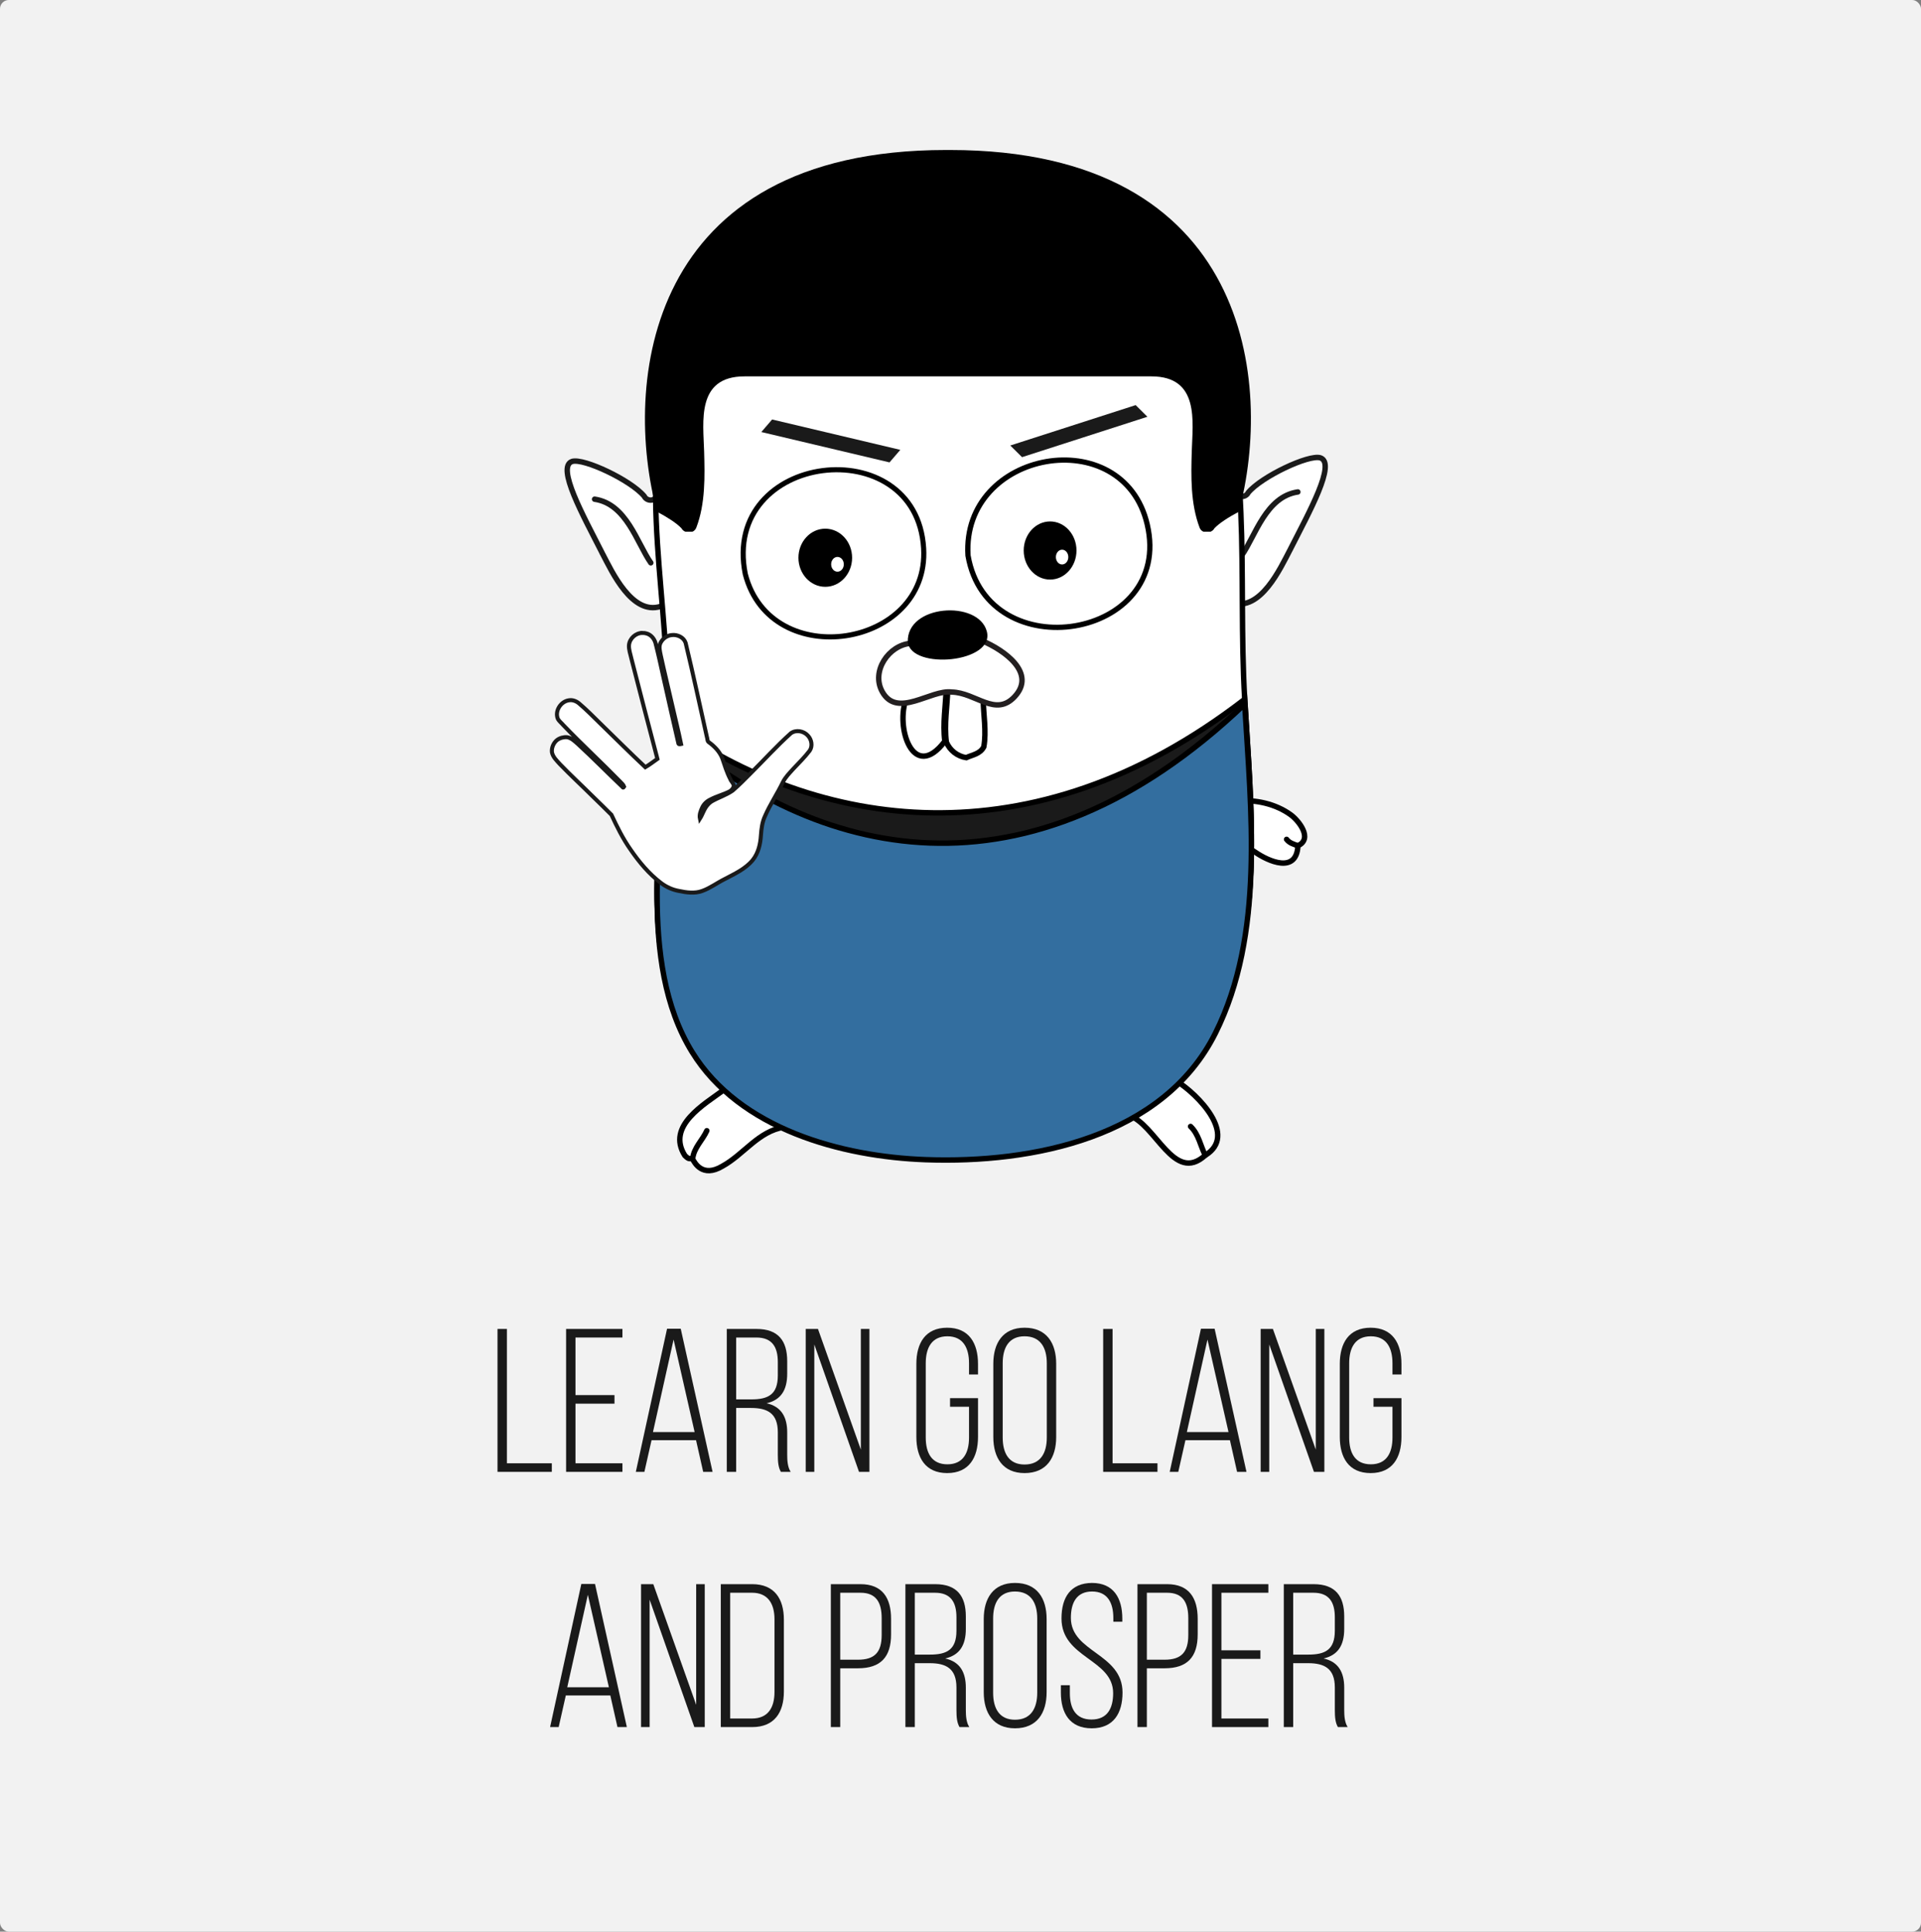 <?xml version="1.0" encoding="UTF-8" standalone="no"?>
<!-- Created with Inkscape (http://www.inkscape.org/) -->

<svg
   xmlns:dc="http://purl.org/dc/elements/1.1/"
   xmlns:cc="http://creativecommons.org/ns#"
   xmlns:rdf="http://www.w3.org/1999/02/22-rdf-syntax-ns#"
   xmlns:svg="http://www.w3.org/2000/svg"
   xmlns="http://www.w3.org/2000/svg"
   xmlns:sodipodi="http://sodipodi.sourceforge.net/DTD/sodipodi-0.dtd"
   xmlns:inkscape="http://www.inkscape.org/namespaces/inkscape"
   width="783.474"
   height="787.707"
   id="svg10382"
   version="1.1"
   inkscape:version="0.48.3.1 r9886"
   sodipodi:docname="drawing.svg">
  <rect width="100%" height="100%" fill="#808080" stroke="none"/>
  <defs
     id="defs10384" />
  <sodipodi:namedview
     id="base"
     pagecolor="#ffffff"
     bordercolor="#666666"
     borderopacity="1.0"
     inkscape:pageopacity="0.0"
     inkscape:pageshadow="2"
     inkscape:zoom="1"
     inkscape:cx="404.73715"
     inkscape:cy="208.85339"
     inkscape:document-units="px"
     inkscape:current-layer="layer1"
     showgrid="false"
     fit-margin-top="0"
     fit-margin-left="0"
     fit-margin-right="0"
     fit-margin-bottom="0"
     inkscape:window-width="1871"
     inkscape:window-height="1056"
     inkscape:window-x="49"
     inkscape:window-y="24"
     inkscape:window-maximized="1" />
  <g
     inkscape:label="Layer 1"
     inkscape:groupmode="layer"
     id="layer1"
     transform="translate(29.737,6.491)">
    <rect
       style="fill:#f2f2f2;fill-opacity:1;stroke:none"
       id="rect8039"
       width="783.474"
       height="787.707"
       x="-29.737"
       y="-6.491"
       ry="3.603"
       inkscape:export-filename="/tmp/learngolangandprosper.png"
       inkscape:export-xdpi="90"
       inkscape:export-ydpi="90" />
    <path
       sodipodi:nodetypes="cccccccccc"
       inkscape:connector-curvature="0"
       style="fill:#ffffff;fill-opacity:1;stroke:#1a1a1a;stroke-width:2.214;stroke-miterlimit:4;stroke-dasharray:none"
       id="path8041"
       d="m 474.234,194.123 c 0.902,2.674 4.218,2.213 5.111,0.263 5.446,-6.546 24.697,-15.622 29.409,-14.179 6.586,2.183 -4.567,22.201 -12.128,37.088 l -0.108,0.244 c -0.072,0.093 -0.118,0.228 -0.195,0.346 -3.803,7.248 -11.983,25.165 -23.657,21.437 -0.181,-0.067 -0.355,-0.112 -0.52,-0.156 -1.531,-0.731 -4.149,-0.632 -4.442,1.857 -24.903,-5.406 -16.503,-42.541 6.531,-46.9 z" />
    <path
       style="fill:none;stroke:#1a1a1a;stroke-width:2.214;stroke-linecap:round;stroke-linejoin:round;stroke-miterlimit:4;stroke-opacity:1;stroke-dasharray:none"
       d="m 476.665,220.064 c 5.647,-8.074 9.883,-24.027 22.924,-25.94"
       id="path8043"
       inkscape:connector-curvature="0"
       sodipodi:nodetypes="cc" />
    <path
       id="path8045"
       d="m 449.935,434.241 c 8.948,5.537 25.304,22.278 11.881,30.396 -12.898,11.809 -20.117,-12.962 -31.437,-16.394 4.875,-6.621 11.055,-12.658 19.557,-14.001 z"
       clip-rule="evenodd"
       inkscape:connector-curvature="0"
       style="fill:#ffffff;fill-rule:evenodd;stroke:#000000;stroke-width:2.214;stroke-linecap:round" />
    <path
       id="path8047"
       d="m 461.816,464.636 c -1.99,-3.957 -2.658,-8.575 -5.98,-11.765"
       clip-rule="evenodd"
       inkscape:connector-curvature="0"
       style="fill:#ffffff;stroke:#000000;stroke-width:2.214;stroke-linecap:round" />
    <path
       id="path8049"
       d="m 290.071,453.16 c -10.503,1.625 -16.414,11.101 -25.17,15.912 -8.251,4.92 -11.407,-1.575 -12.15,-2.893 -1.293,-0.59 -1.185,0.549 -3.18,-1.461 -7.649,-12.071 7.97,-20.895 16.102,-26.891 11.327,-2.29 18.426,7.53 24.399,15.333 z"
       clip-rule="evenodd"
       inkscape:connector-curvature="0"
       style="fill:#ffffff;fill-rule:evenodd;stroke:#000000;stroke-width:2.214;stroke-linecap:round" />
    <path
       id="path8051"
       d="m 252.752,466.179 c 0.4,-4.601 4.048,-7.682 5.785,-11.572"
       clip-rule="evenodd"
       inkscape:connector-curvature="0"
       style="fill:#ffffff;stroke:#000000;stroke-width:2.214;stroke-linecap:round" />
    <path
       id="path8053"
       d="m 499.621,338.396 c -0.564,11.626 -12.178,6.247 -17.439,2.612 -4.994,-3.451 -6.454,-0.583 -6.892,-7.392 -0.287,-4.476 -0.803,-8.952 -0.549,-13.446 7.551,-0.684 15.764,1.114 21.955,5.611 3.188,2.317 9.168,9.712 2.925,12.614"
       clip-rule="evenodd"
       inkscape:connector-curvature="0"
       style="fill:#ffffff;fill-rule:evenodd;stroke:#000000;stroke-width:2.214;stroke-linecap:round" />
    <path
       id="path8055"
       d="m 499.621,338.396 c -1.69,-0.629 -3.482,-1.075 -4.629,-2.604"
       clip-rule="evenodd"
       inkscape:connector-curvature="0"
       style="fill:#ffffff;fill-rule:evenodd;stroke:#000000;stroke-width:2.214;stroke-linecap:round" />
    <path
       d="m 238.122,195.599 c -0.902,2.674 -4.218,2.213 -5.111,0.263 -5.446,-6.546 -24.697,-15.622 -29.409,-14.179 -6.586,2.183 4.567,22.201 12.128,37.088 l 0.108,0.244 c 0.072,0.093 0.118,0.228 0.195,0.346 3.803,7.248 11.983,25.165 23.657,21.437 0.181,-0.067 0.355,-0.112 0.52,-0.156 1.531,-0.731 4.149,-0.632 4.442,1.857 24.903,-5.407 16.503,-42.54 -6.531,-46.9 z"
       id="path8059"
       style="fill:#ffffff;fill-opacity:1;stroke:#1a1a1a;stroke-width:2.214;stroke-miterlimit:4;stroke-dasharray:none"
       inkscape:connector-curvature="0"
       sodipodi:nodetypes="cccccccccc" />
    <path
       style="fill:#ffffff;fill-opacity:1;fill-rule:evenodd;stroke:#000000;stroke-width:2.214;stroke-linecap:round"
       inkscape:connector-curvature="0"
       clip-rule="evenodd"
       d="m 354.238,79.042 c 44.557,0 86.326,6.372 108.1,49.18 19.544,47.983 12.594,99.723 15.574,150.434 2.56,43.543 8.235,93.849 -11.965,134.2 -21.25,42.452 -74.351,53.132 -118.1,51.568 -34.363,-1.23 -75.875,-12.44 -95.269,-43.836 -22.753,-36.832 -11.981,-91.6 -10.329,-132.583 1.958,-48.547 -13.15,-97.242 2.799,-144.747 16.545,-49.279 61.166,-60.416 109.189,-64.215"
       id="path8061" />
    <path
       id="path8066"
       d="m 365.057,220.05 c 8,46.504 84.015,34.208 73.096,-12.693 -9.79,-42.058 -75.755,-30.417 -73.096,12.693"
       clip-rule="evenodd"
       inkscape:connector-curvature="0"
       style="fill:#ffffff;fill-rule:evenodd;stroke:#000000;stroke-width:2.147;stroke-linecap:round" />
    <path
       id="path8072"
       d="m 274.219,227.572 c 10.368,40.486 75.188,30.12 72.745,-10.491 -2.928,-48.639 -82.658,-39.253 -72.745,10.491"
       clip-rule="evenodd"
       inkscape:connector-curvature="0"
       style="fill:#ffffff;fill-rule:evenodd;stroke:#000000;stroke-width:2.083;stroke-linecap:round" />
    <path
       id="path8078"
       d="m 371.276,278.806 c 0.034,6.046 1.374,12.834 0.23,19.266 -1.544,2.917 -4.571,3.226 -7.181,4.404 -3.609,-0.566 -6.645,-2.936 -8.092,-6.312 -0.926,-7.341 0.345,-14.45 0.579,-21.794 l 14.463,4.436 z"
       clip-rule="evenodd"
       inkscape:connector-curvature="0"
       style="fill:#ffffff;fill-rule:evenodd;stroke:#000000;stroke-width:2.214;stroke-linecap:round" />
    <g
       transform="matrix(0.738,0,0,0.738,227.642,150.548)"
       id="g8080">
      <ellipse
         id="ellipse8082"
         ry="16.062"
         rx="14.829"
         cy="95.404"
         cx="107.324"
         clip-rule="evenodd"
         sodipodi:cx="107.324"
         sodipodi:cy="95.403999"
         sodipodi:rx="14.829"
         sodipodi:ry="16.062"
         style="fill-rule:evenodd"
         d="m 122.153,95.404 c 0,8.871 -6.639,16.062 -14.829,16.062 -8.19,0 -14.829,-7.191 -14.829,-16.062 0,-8.871 6.639,-16.062 14.829,-16.062 8.19,0 14.829,7.191 14.829,16.062 z" />
      <ellipse
         id="ellipse8084"
         ry="4.082"
         rx="3.496"
         cy="99.029"
         cx="114.069"
         clip-rule="evenodd"
         sodipodi:cx="114.069"
         sodipodi:cy="99.028999"
         sodipodi:rx="3.4960001"
         sodipodi:ry="4.0819998"
         style="fill:#ffffff;fill-rule:evenodd"
         d="m 117.565,99.029 c 0,2.254 -1.565,4.082 -3.496,4.082 -1.931,0 -3.496,-1.828 -3.496,-4.082 0,-2.254 1.565,-4.082 3.496,-4.082 1.931,0 3.496,1.828 3.496,4.082 z" />
    </g>
    <g
       transform="matrix(0.738,0,0,0.738,227.642,150.548)"
       id="g8086">
      <ellipse
         id="ellipse8088"
         ry="16.062"
         rx="14.582"
         cy="91.404"
         cx="231.571"
         clip-rule="evenodd"
         sodipodi:cx="231.571"
         sodipodi:cy="91.403999"
         sodipodi:rx="14.582"
         sodipodi:ry="16.062"
         style="fill-rule:evenodd"
         d="m 246.153,91.404 c 0,8.871 -6.529,16.062 -14.582,16.062 -8.053,0 -14.582,-7.191 -14.582,-16.062 0,-8.871 6.529,-16.062 14.582,-16.062 8.053,0 14.582,7.191 14.582,16.062 z" />
      <ellipse
         id="ellipse8090"
         ry="4.082"
         rx="3.438"
         cy="95.029"
         cx="238.204"
         clip-rule="evenodd"
         sodipodi:cx="238.20399"
         sodipodi:cy="95.028999"
         sodipodi:rx="3.438"
         sodipodi:ry="4.0819998"
         style="fill:#ffffff;fill-rule:evenodd"
         d="m 241.642,95.029 c 0,2.254 -1.539,4.082 -3.438,4.082 -1.899,0 -3.438,-1.828 -3.438,-4.082 0,-2.254 1.539,-4.082 3.438,-4.082 1.899,0 3.438,1.828 3.438,4.082 z" />
    </g>
    <path
       id="path8093"
       d="m 339.996,278.148 c -4.776,11.574 2.663,34.718 15.621,17.647 -0.926,-7.341 0.345,-14.45 0.579,-21.794 l -16.2,4.147 z"
       clip-rule="evenodd"
       inkscape:connector-curvature="0"
       style="fill:#ffffff;fill-rule:evenodd;stroke:#000000;stroke-width:2.214;stroke-linecap:round" />
    <path
       style="fill:#ffffff;fill-rule:evenodd;stroke:#231f20;stroke-width:2.214;stroke-linecap:round"
       inkscape:connector-curvature="0"
       clip-rule="evenodd"
       d="m 341.631,255.859 c -8.901,0.759 -16.177,11.342 -11.549,19.715 6.129,11.089 19.808,-0.981 28.328,0.15 9.806,0.201 17.84,10.368 25.716,1.838 8.759,-9.488 -3.771,-18.729 -13.565,-22.86 l -28.931,1.157 z"
       id="path8095" />
    <path
       style="fill-rule:evenodd"
       inkscape:connector-curvature="0"
       clip-rule="evenodd"
       d="m 340.51,255.395 c -0.659,-15.42 28.741,-17.348 32.213,-4.441 3.463,12.877 -30.766,15.868 -32.213,4.441 -1.155,-9.125 0,0 0,0 z"
       id="path8097" />
    <path
       sodipodi:nodetypes="cc"
       inkscape:connector-curvature="0"
       id="path8099"
       d="m 235.691,223.017 c -5.647,-8.074 -9.883,-24.027 -22.924,-25.94"
       style="fill:none;stroke:#1a1a1a;stroke-width:2.214;stroke-linecap:round;stroke-linejoin:round;stroke-miterlimit:4;stroke-opacity:1;stroke-dasharray:none" />
    <path
       style="fill:#000000;fill-opacity:1;stroke:none"
       d="m 356.06,54.678 c -122.944,0 -131.771,95.808 -117.824,147.512 4.214,2.25 7.947,4.617 9.974,6.768 0.319,0.615 0.879,1.095 1.563,1.38 l 2.903,0 c 0.669,-0.298 1.246,-0.815 1.563,-1.643 3.767,-9.788 3.477,-21.129 3.2,-31.079 -0.324,-12.033 -3.32,-30.619 16.449,-30.619 l 165.981,0 c 19.781,0 16.789,18.59 16.449,30.619 -0.308,9.947 -0.536,21.288 3.201,31.079 0.327,0.845 0.876,1.348 1.563,1.643 l 2.903,0 c 0.667,-0.286 1.25,-0.774 1.563,-1.38 2.035,-2.156 5.745,-4.513 9.974,-6.768 13.926,-51.703 5.127,-147.512 -117.824,-147.512 l -0.819,0 -0.819,0 z"
       id="path8101"
       inkscape:connector-curvature="0" />
    <path
       style="fill:#1a1a1a;fill-opacity:1;fill-rule:evenodd;stroke:#000000;stroke-width:2.214;stroke-linecap:round"
       inkscape:connector-curvature="0"
       clip-rule="evenodd"
       d="m 477.912,278.656 c 2.56,43.543 8.235,93.849 -11.965,134.2 -21.25,42.452 -74.351,53.132 -118.1,51.568 -34.363,-1.23 -75.875,-12.44 -95.269,-43.836 -22.753,-36.832 -11.981,-91.6 -10.329,-132.583 61.283,43.875 148.684,57.844 235.662,-9.348 z"
       id="path8103"
       sodipodi:nodetypes="cccccc" />
    <path
       sodipodi:nodetypes="cccccc"
       id="path8105"
       d="m 477.912,280.656 c 2.56,43.543 8.235,93.849 -11.965,134.2 -21.25,42.452 -74.351,53.132 -118.1,51.568 -34.363,-1.23 -75.875,-12.44 -95.269,-43.836 -22.753,-36.832 -11.981,-91.6 -10.329,-132.583 60.272,53.986 146.952,75.156 235.662,-9.348 z"
       clip-rule="evenodd"
       inkscape:connector-curvature="0"
       style="fill:#336e9f;fill-opacity:1;fill-rule:evenodd;stroke:#000000;stroke-width:2.214;stroke-linecap:round;stroke-linejoin:round;stroke-miterlimit:4;stroke-dasharray:none" />
    <path
       style="fill:#ffffff;fill-opacity:1;stroke:#1a1a1a;stroke-width:1.638;stroke-miterlimit:4;stroke-dasharray:none"
       d="m 232.302,251.615 c -2.733,-0.032 -5.252,2.232 -5.511,4.954 -0.131,1.892 0.599,3.692 0.98,5.513 3.498,13.642 7.028,27.275 10.615,40.893 -1.643,1.144 -3.21,2.389 -4.931,3.392 -6.197,-5.811 -12.209,-11.815 -18.294,-17.741 -2.874,-2.801 -5.673,-5.692 -8.748,-8.275 -1.153,-0.952 -2.668,-1.541 -4.173,-1.257 -3.295,0.499 -5.747,4.334 -4.485,7.496 0.546,1.072 1.575,1.785 2.327,2.701 7.525,7.833 15.523,15.197 23.11,22.965 0.579,0.64 1.315,1.222 1.614,2.046 -0.128,0.204 -0.373,0.635 -0.569,0.234 -6.141,-5.832 -12.072,-11.897 -18.304,-17.628 -1.3,-1.122 -2.626,-2.486 -4.394,-2.774 -1.43,-0.108 -2.928,0.301 -4.081,1.159 -1.45,1.168 -2.286,3.111 -2.091,4.965 0.385,1.987 1.967,3.421 3.255,4.867 4.372,4.526 8.997,8.796 13.461,13.23 2.511,2.482 5.093,4.914 7.556,7.432 2.265,4.874 4.657,9.718 7.76,14.123 3.51,5.116 7.546,9.973 12.519,13.731 2.124,1.585 4.586,2.719 7.202,3.183 3.11,0.659 6.459,1.149 9.524,0.023 3.263,-1.163 6.051,-3.292 9.134,-4.826 4.081,-2.162 8.506,-4.136 11.497,-7.798 2.29,-2.848 3.12,-6.556 3.331,-10.132 0.193,-2.653 0.52,-5.351 1.666,-7.781 2.061,-4.752 4.98,-9.061 7.237,-13.717 1.011,-2.102 2.708,-3.773 4.248,-5.498 2.291,-2.452 4.718,-4.799 6.749,-7.478 1.265,-1.883 0.775,-4.536 -0.751,-6.123 -1.679,-1.912 -4.837,-2.491 -6.945,-0.962 -5.732,5.147 -10.901,10.877 -16.365,16.302 -2.422,2.42 -4.81,4.894 -7.418,7.112 -2.617,1.812 -5.702,2.765 -8.454,4.338 -1.656,1.015 -2.742,2.69 -3.512,4.431 -0.423,0.895 -0.806,1.806 -1.338,2.64 -0.332,-1.561 0.292,-3.158 0.935,-4.538 0.68,-1.462 1.909,-2.602 3.364,-3.277 2.543,-1.366 5.396,-2.021 7.944,-3.372 0.792,-0.532 1.556,-1.384 1.561,-2.379 -0.196,-1.004 -1.112,-1.66 -1.433,-2.611 -1.413,-2.706 -2.297,-5.646 -3.274,-8.535 -1.101,-2.707 -3.22,-4.866 -5.567,-6.542 -0.611,-0.51 -0.412,-1.407 -0.687,-2.082 -2.875,-12.793 -5.601,-25.623 -8.677,-38.369 -0.774,-2.243 -3.329,-3.429 -5.593,-3.168 -1.93,0.165 -3.678,1.392 -4.584,3.089 -0.886,1.597 -0.281,3.492 0.026,5.158 1.509,6.931 3.206,13.819 4.773,20.737 1.183,5.139 2.453,10.292 3.527,15.438 -0.375,0.085 -1.092,0.248 -1.114,-0.342 -2.057,-8.757 -3.971,-17.547 -5.967,-26.317 -1.094,-4.852 -2.112,-9.726 -3.356,-14.542 -0.517,-1.758 -1.812,-3.358 -3.628,-3.853 -0.539,-0.166 -1.104,-0.241 -1.668,-0.238 z"
       id="path8107"
       inkscape:connector-curvature="0" />
    <g
       transform="matrix(2.529,-0.1,0.055,1.385,3067.975,-5180.284)"
       id="g8109">
      <path
         style="fill:none;stroke:#1a1a1a;stroke-width:4;stroke-linecap:butt;stroke-linejoin:round;stroke-miterlimit:4;stroke-opacity:1;stroke-dasharray:none"
         d="m -1143.337,3785.928 20.446,-10.418"
         id="path8111"
         inkscape:connector-curvature="0" />
      <path
         inkscape:connector-curvature="0"
         id="path8113"
         d="m -1162.891,3785.928 -20.446,-10.418"
         style="fill:none;stroke:#1a1a1a;stroke-width:4;stroke-linecap:butt;stroke-linejoin:round;stroke-miterlimit:4;stroke-opacity:1;stroke-dasharray:none" />
    </g>
    <g
       style="font-size:83.26px;font-style:normal;font-variant:normal;font-weight:normal;font-stretch:normal;text-align:center;line-height:125%;letter-spacing:0px;word-spacing:0px;writing-mode:lr-tb;text-anchor:middle;fill:#1a1a1a;fill-opacity:1;stroke:none;font-family:Bebas Neue;-inkscape-font-specification:Bebas Neue"
       id="text8115">
      <path
         d="m 195.321,593.73 0,-3.497 -18.317,0 0,-54.785 -3.83,0 0,58.282 22.147,0"
         style=""
         id="path10483" />
      <path
         d="m 204.974,562.425 0,-23.479 19.15,0 0,-3.497 -22.98,0 0,58.282 22.98,0 0,-3.497 -19.15,0 0,-24.312 15.903,0 0,-3.497 -15.903,0"
         style=""
         id="path10485" />
      <path
         d="m 254.144,580.825 2.914,12.905 3.83,0 -12.989,-58.365 -5.578,0 -12.739,58.365 3.497,0 2.914,-12.905 18.151,0 m -9.159,-41.047 8.576,37.717 -16.985,0 8.409,-37.717"
         style=""
         id="path10487" />
      <path
         d="m 266.679,535.448 0,58.282 3.83,0 0,-26.06 6.078,0 c 6.661,0 10.907,2.165 10.907,9.908 l 0,9.159 c 0,3.164 0.25,5.245 1.249,6.994 l 3.997,0 c -1.249,-1.915 -1.415,-4.579 -1.415,-6.994 l 0,-9.075 c 0,-6.328 -2.415,-10.574 -8.409,-11.906 5.745,-1.332 8.409,-5.245 8.409,-12.073 l 0,-5.079 c 0,-8.243 -3.58,-13.155 -12.489,-13.155 l -12.156,0 m 3.83,28.725 0,-25.228 8.243,0 c 6.328,0 8.742,3.747 8.742,9.991 l 0,5.495 c 0,7.826 -3.997,9.741 -10.824,9.741 l -6.161,0"
         style=""
         id="path10489" />
      <path
         d="m 302.374,541.776 18.234,51.954 4.246,0 0,-58.282 -3.497,0 0,49.207 -17.485,-49.207 -4.996,0 0,58.282 3.497,0 0,-51.954"
         style=""
         id="path10491" />
      <path
         d="m 356.57,534.949 c -8.909,0 -12.572,6.328 -12.572,14.737 l 0,29.807 c 0,8.409 3.663,14.737 12.572,14.737 8.909,0 12.572,-6.328 12.572,-14.737 l 0,-15.819 -11.407,0 0,3.497 7.743,0 0,12.572 c 0,6.245 -2.415,10.907 -8.826,10.907 -6.411,0 -8.826,-4.663 -8.826,-10.907 l 0,-30.307 c 0,-6.245 2.415,-10.99 8.826,-10.99 6.411,0 8.826,4.746 8.826,10.99 l 0,4.579 3.663,0 0,-4.33 c 0,-8.409 -3.663,-14.737 -12.572,-14.737"
         style=""
         id="path10493" />
      <path
         d="m 375.383,579.493 c 0,8.493 3.913,14.737 12.739,14.737 8.992,0 12.905,-6.245 12.905,-14.737 l 0,-29.807 c 0,-8.493 -3.913,-14.737 -12.905,-14.737 -8.826,0 -12.739,6.245 -12.739,14.737 l 0,29.807 m 3.83,-30.057 c 0,-6.328 2.498,-10.99 8.909,-10.99 6.494,0 9.075,4.663 9.075,10.99 l 0,30.307 c 0,6.328 -2.581,10.99 -9.075,10.99 -6.411,0 -8.909,-4.663 -8.909,-10.99 l 0,-30.307"
         style=""
         id="path10495" />
      <path
         d="m 442.337,593.73 0,-3.497 -18.317,0 0,-54.785 -3.83,0 0,58.282 22.147,0"
         style=""
         id="path10497" />
      <path
         d="m 471.889,580.825 2.914,12.905 3.83,0 -12.989,-58.365 -5.578,0 -12.739,58.365 3.497,0 2.914,-12.905 18.151,0 m -9.159,-41.047 8.576,37.717 -16.985,0 8.409,-37.717"
         style=""
         id="path10499" />
      <path
         d="m 487.921,541.776 18.234,51.954 4.246,0 0,-58.282 -3.497,0 0,49.207 -17.485,-49.207 -4.996,0 0,58.282 3.497,0 0,-51.954"
         style=""
         id="path10501" />
      <path
         d="m 529.27,534.949 c -8.909,0 -12.572,6.328 -12.572,14.737 l 0,29.807 c 0,8.409 3.663,14.737 12.572,14.737 8.909,0 12.572,-6.328 12.572,-14.737 l 0,-15.819 -11.407,0 0,3.497 7.743,0 0,12.572 c 0,6.245 -2.415,10.907 -8.826,10.907 -6.411,0 -8.826,-4.663 -8.826,-10.907 l 0,-30.307 c 0,-6.245 2.415,-10.99 8.826,-10.99 6.411,0 8.826,4.746 8.826,10.99 l 0,4.579 3.663,0 0,-4.33 c 0,-8.409 -3.663,-14.737 -12.572,-14.737"
         style=""
         id="path10503" />
      <path
         d="m 219.181,684.9 2.914,12.905 3.83,0 -12.989,-58.365 -5.578,0 -12.739,58.365 3.497,0 2.914,-12.905 18.151,0 m -9.159,-41.047 8.576,37.717 -16.985,0 8.409,-37.717"
         style=""
         id="path10505" />
      <path
         d="m 235.213,645.851 18.234,51.954 4.246,0 0,-58.282 -3.497,0 0,49.207 -17.485,-49.207 -4.996,0 0,58.282 3.497,0 0,-51.954"
         style=""
         id="path10507" />
      <path
         d="m 264.239,639.524 0,58.282 12.822,0 c 8.992,0 12.905,-5.911 12.905,-14.487 l 0,-29.308 c 0,-8.576 -3.913,-14.487 -12.905,-14.487 l -12.822,0 m 3.83,54.785 0,-51.288 8.909,0 c 6.411,0 9.159,4.413 9.159,10.824 l 0,29.641 c 0,6.411 -2.664,10.824 -9.159,10.824 l -8.909,0"
         style=""
         id="path10509" />
      <path
         d="m 309.122,639.524 0,58.282 3.83,0 0,-23.979 7.244,0 c 9.242,0 13.488,-4.579 13.488,-13.821 l 0,-6.328 c 0,-8.493 -3.497,-14.154 -12.489,-14.154 l -12.073,0 m 3.83,30.806 0,-27.309 8.243,0 c 6.494,0 8.659,4.08 8.659,10.408 l 0,6.827 c 0,7.077 -2.914,10.075 -9.658,10.075 l -7.244,0"
         style=""
         id="path10511" />
      <path
         d="m 339.531,639.524 0,58.282 3.83,0 0,-26.06 6.078,0 c 6.661,0 10.907,2.165 10.907,9.908 l 0,9.159 c 0,3.164 0.25,5.245 1.249,6.994 l 3.997,0 c -1.249,-1.915 -1.415,-4.579 -1.415,-6.994 l 0,-9.075 c 0,-6.328 -2.415,-10.574 -8.409,-11.906 5.745,-1.332 8.409,-5.245 8.409,-12.073 l 0,-5.079 c 0,-8.243 -3.58,-13.155 -12.489,-13.155 l -12.156,0 m 3.83,28.725 0,-25.228 8.243,0 c 6.328,0 8.742,3.747 8.742,9.991 l 0,5.495 c 0,7.826 -3.997,9.741 -10.824,9.741 l -6.161,0"
         style=""
         id="path10513" />
      <path
         d="m 371.48,683.568 c 0,8.493 3.913,14.737 12.739,14.737 8.992,0 12.905,-6.245 12.905,-14.737 l 0,-29.807 c 0,-8.493 -3.913,-14.737 -12.905,-14.737 -8.826,0 -12.739,6.245 -12.739,14.737 l 0,29.807 m 3.83,-30.057 c 0,-6.328 2.498,-10.99 8.909,-10.99 6.494,0 9.075,4.663 9.075,10.99 l 0,30.307 c 0,6.328 -2.581,10.99 -9.075,10.99 -6.411,0 -8.909,-4.663 -8.909,-10.99 l 0,-30.307"
         style=""
         id="path10515" />
      <path
         d="m 415.596,639.024 c -8.576,0.083 -12.406,5.745 -12.406,14.487 0,16.236 21.065,16.486 21.065,30.473 0,6.245 -2.415,10.741 -8.826,10.741 -6.411,0 -8.826,-4.496 -8.826,-10.741 l 0,-3.247 -3.663,0 0,2.997 c 0,8.409 3.663,14.571 12.572,14.571 8.909,0 12.572,-6.161 12.572,-14.571 0,-16.069 -21.065,-16.319 -21.065,-30.473 0,-6.161 2.331,-10.741 8.659,-10.741 6.328,0 8.659,4.663 8.659,10.824 l 0,1.499 3.663,0 0,-1.249 c 0,-8.409 -3.58,-14.571 -12.406,-14.571"
         style=""
         id="path10517" />
      <path
         d="m 434.175,639.524 0,58.282 3.83,0 0,-23.979 7.244,0 c 9.242,0 13.488,-4.579 13.488,-13.821 l 0,-6.328 c 0,-8.493 -3.497,-14.154 -12.489,-14.154 l -12.073,0 m 3.83,30.806 0,-27.309 8.243,0 c 6.494,0 8.659,4.08 8.659,10.408 l 0,6.827 c 0,7.077 -2.914,10.075 -9.658,10.075 l -7.244,0"
         style=""
         id="path10519" />
      <path
         d="m 468.414,666.5 0,-23.479 19.15,0 0,-3.497 -22.98,0 0,58.282 22.98,0 0,-3.497 -19.15,0 0,-24.312 15.903,0 0,-3.497 -15.903,0"
         style=""
         id="path10521" />
      <path
         d="m 493.856,639.524 0,58.282 3.83,0 0,-26.06 6.078,0 c 6.661,0 10.907,2.165 10.907,9.908 l 0,9.159 c 0,3.164 0.25,5.245 1.249,6.994 l 3.996,0 c -1.249,-1.915 -1.415,-4.579 -1.415,-6.994 l 0,-9.075 c 0,-6.328 -2.415,-10.574 -8.409,-11.906 5.745,-1.332 8.409,-5.245 8.409,-12.073 l 0,-5.079 c 0,-8.243 -3.58,-13.155 -12.489,-13.155 l -12.156,0 m 3.83,28.725 0,-25.228 8.243,0 c 6.328,0 8.742,3.747 8.742,9.991 l 0,5.495 c 0,7.826 -3.997,9.741 -10.824,9.741 l -6.161,0"
         style=""
         id="path10523" />
    </g>
  </g>
</svg>
